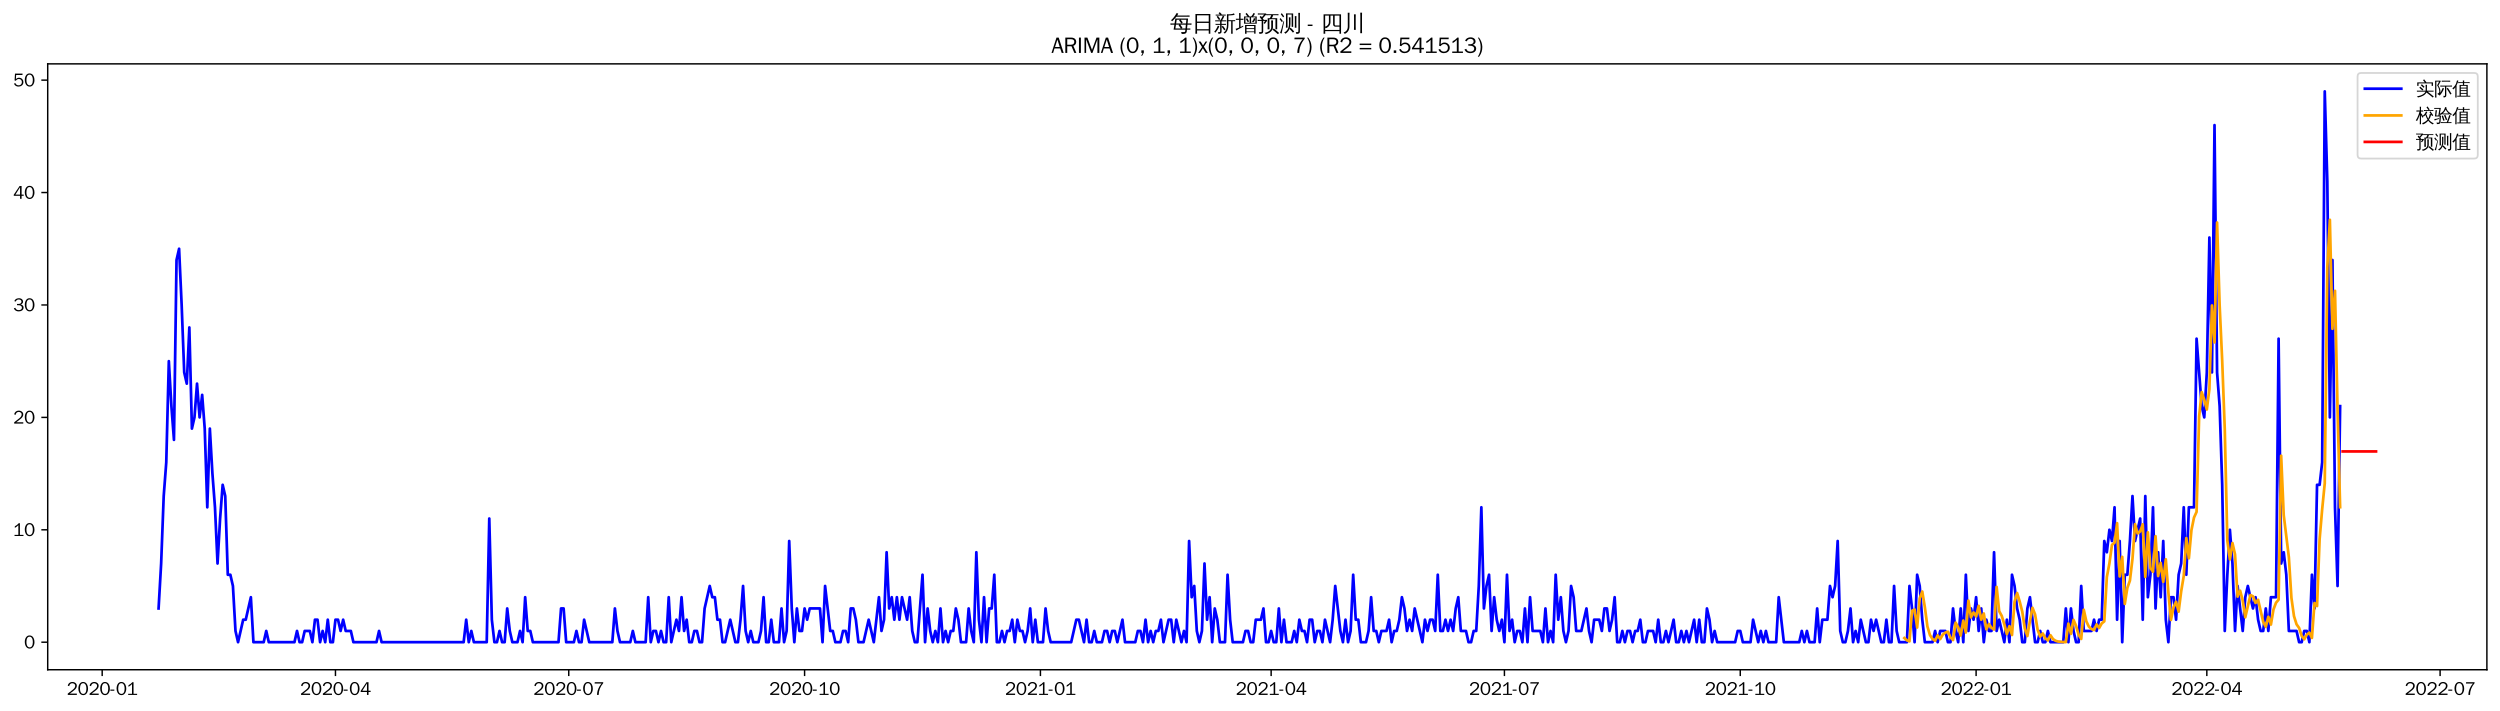 <?xml version="1.0" encoding="utf-8" standalone="no"?>
<!DOCTYPE svg PUBLIC "-//W3C//DTD SVG 1.1//EN"
  "http://www.w3.org/Graphics/SVG/1.1/DTD/svg11.dtd">
<svg xmlns:xlink="http://www.w3.org/1999/xlink" width="1372.594pt" height="390.418pt" viewBox="0 0 1372.594 390.418" xmlns="http://www.w3.org/2000/svg" version="1.1">
 <defs>
  <style type="text/css">*{stroke-linejoin: round; stroke-linecap: butt}</style>
 </defs>
 <g id="figure_1">
  <g id="patch_1">
   <path d="M 0 390.418 
L 1372.594 390.418 
L 1372.594 -0 
L 0 -0 
z
" style="fill: #ffffff"/>
  </g>
  <g id="axes_1">
   <g id="patch_2">
    <path d="M 26.194 367.701 
L 1365.394 367.701 
L 1365.394 35.061 
L 26.194 35.061 
z
" style="fill: #ffffff"/>
   </g>
   <g id="matplotlib.axis_1">
    <g id="xtick_1">
     <g id="line2d_1">
      <defs>
       <path id="m7682526dad" d="M 0 0 
L 0 3.5 
" style="stroke: #000000; stroke-width: 0.8"/>
      </defs>
      <g>
       <use xlink:href="#m7682526dad" x="56.102" y="367.701" style="stroke: #000000; stroke-width: 0.8"/>
      </g>
     </g>
     <g id="text_1">
      <!-- 2020-01 -->
      <g transform="translate(36.612 381.557)scale(0.1 -0.1)">
       <defs>
        <path id="WenQuanYiZenHei-32" d="M 3488 0 
L 369 0 
L 369 456 
L 2150 1850 
Q 2931 2463 2931 3144 
Q 2931 3619 2488 3863 
Q 2231 4013 1931 4013 
Q 1425 4013 1113 3619 
Q 894 3356 881 3013 
L 369 3169 
Q 531 3981 1213 4300 
Q 1544 4456 1950 4456 
Q 2631 4456 3088 4044 
L 3225 3888 
L 3350 3706 
Q 3481 3444 3481 3144 
Q 3481 2313 2519 1569 
L 1069 456 
L 3488 456 
L 3488 0 
z
" transform="scale(0.016)"/>
        <path id="WenQuanYiZenHei-30" d="M 3581 2175 
Q 3581 1288 3169 638 
Q 2713 -63 1938 -63 
Q 1025 -63 563 831 
Q 256 1425 256 2188 
Q 256 3188 700 3819 
Q 1138 4456 1888 4456 
Q 2863 4456 3306 3500 
Q 3581 2925 3581 2175 
z
M 3019 2100 
Q 3019 3356 2500 3806 
L 2350 3919 
Q 2144 4031 1888 4031 
Q 1100 4031 888 2956 
Q 819 2625 819 2225 
Q 819 1013 1338 569 
Q 1588 356 1938 356 
Q 2675 356 2925 1294 
Q 3019 1663 3019 2100 
z
" transform="scale(0.016)"/>
        <path id="WenQuanYiZenHei-2d" d="M 1363 1444 
L 0 1444 
L 0 1844 
L 1363 1844 
L 1363 1444 
z
" transform="scale(0.016)"/>
        <path id="WenQuanYiZenHei-31" d="M 3556 0 
L 488 0 
L 488 406 
L 1800 406 
L 1800 3725 
Q 1231 3125 588 2788 
L 588 3338 
Q 1456 3781 1931 4388 
L 2331 4388 
L 2331 406 
L 3556 406 
L 3556 0 
z
" transform="scale(0.016)"/>
       </defs>
       <use xlink:href="#WenQuanYiZenHei-32"/>
       <use xlink:href="#WenQuanYiZenHei-30" x="59.961"/>
       <use xlink:href="#WenQuanYiZenHei-32" x="119.922"/>
       <use xlink:href="#WenQuanYiZenHei-30" x="179.883"/>
       <use xlink:href="#WenQuanYiZenHei-2d" x="239.844"/>
       <use xlink:href="#WenQuanYiZenHei-30" x="269.824"/>
       <use xlink:href="#WenQuanYiZenHei-31" x="329.785"/>
      </g>
     </g>
    </g>
    <g id="xtick_2">
     <g id="line2d_2">
      <g>
       <use xlink:href="#m7682526dad" x="184.181" y="367.701" style="stroke: #000000; stroke-width: 0.8"/>
      </g>
     </g>
     <g id="text_2">
      <!-- 2020-04 -->
      <g transform="translate(164.692 381.557)scale(0.1 -0.1)">
       <defs>
        <path id="WenQuanYiZenHei-34" d="M 3631 1025 
L 2913 1025 
L 2913 0 
L 2381 0 
L 2381 1025 
L 219 1025 
L 219 1388 
L 2225 4388 
L 2913 4388 
L 2913 1444 
L 3631 1444 
L 3631 1025 
z
M 2381 1444 
L 2381 3963 
L 788 1444 
L 2381 1444 
z
" transform="scale(0.016)"/>
       </defs>
       <use xlink:href="#WenQuanYiZenHei-32"/>
       <use xlink:href="#WenQuanYiZenHei-30" x="59.961"/>
       <use xlink:href="#WenQuanYiZenHei-32" x="119.922"/>
       <use xlink:href="#WenQuanYiZenHei-30" x="179.883"/>
       <use xlink:href="#WenQuanYiZenHei-2d" x="239.844"/>
       <use xlink:href="#WenQuanYiZenHei-30" x="269.824"/>
       <use xlink:href="#WenQuanYiZenHei-34" x="329.785"/>
      </g>
     </g>
    </g>
    <g id="xtick_3">
     <g id="line2d_3">
      <g>
       <use xlink:href="#m7682526dad" x="312.26" y="367.701" style="stroke: #000000; stroke-width: 0.8"/>
      </g>
     </g>
     <g id="text_3">
      <!-- 2020-07 -->
      <g transform="translate(292.771 381.557)scale(0.1 -0.1)">
       <defs>
        <path id="WenQuanYiZenHei-37" d="M 3400 4056 
Q 1838 2175 1838 0 
L 1275 0 
Q 1269 1438 2056 2825 
Q 2381 3400 2825 3913 
L 444 3913 
L 500 4388 
L 3400 4388 
L 3400 4056 
z
" transform="scale(0.016)"/>
       </defs>
       <use xlink:href="#WenQuanYiZenHei-32"/>
       <use xlink:href="#WenQuanYiZenHei-30" x="59.961"/>
       <use xlink:href="#WenQuanYiZenHei-32" x="119.922"/>
       <use xlink:href="#WenQuanYiZenHei-30" x="179.883"/>
       <use xlink:href="#WenQuanYiZenHei-2d" x="239.844"/>
       <use xlink:href="#WenQuanYiZenHei-30" x="269.824"/>
       <use xlink:href="#WenQuanYiZenHei-37" x="329.785"/>
      </g>
     </g>
    </g>
    <g id="xtick_4">
     <g id="line2d_4">
      <g>
       <use xlink:href="#m7682526dad" x="441.747" y="367.701" style="stroke: #000000; stroke-width: 0.8"/>
      </g>
     </g>
     <g id="text_4">
      <!-- 2020-10 -->
      <g transform="translate(422.257 381.557)scale(0.1 -0.1)">
       <use xlink:href="#WenQuanYiZenHei-32"/>
       <use xlink:href="#WenQuanYiZenHei-30" x="59.961"/>
       <use xlink:href="#WenQuanYiZenHei-32" x="119.922"/>
       <use xlink:href="#WenQuanYiZenHei-30" x="179.883"/>
       <use xlink:href="#WenQuanYiZenHei-2d" x="239.844"/>
       <use xlink:href="#WenQuanYiZenHei-31" x="269.824"/>
       <use xlink:href="#WenQuanYiZenHei-30" x="329.785"/>
      </g>
     </g>
    </g>
    <g id="xtick_5">
     <g id="line2d_5">
      <g>
       <use xlink:href="#m7682526dad" x="571.233" y="367.701" style="stroke: #000000; stroke-width: 0.8"/>
      </g>
     </g>
     <g id="text_5">
      <!-- 2021-01 -->
      <g transform="translate(551.744 381.557)scale(0.1 -0.1)">
       <use xlink:href="#WenQuanYiZenHei-32"/>
       <use xlink:href="#WenQuanYiZenHei-30" x="59.961"/>
       <use xlink:href="#WenQuanYiZenHei-32" x="119.922"/>
       <use xlink:href="#WenQuanYiZenHei-31" x="179.883"/>
       <use xlink:href="#WenQuanYiZenHei-2d" x="239.844"/>
       <use xlink:href="#WenQuanYiZenHei-30" x="269.824"/>
       <use xlink:href="#WenQuanYiZenHei-31" x="329.785"/>
      </g>
     </g>
    </g>
    <g id="xtick_6">
     <g id="line2d_6">
      <g>
       <use xlink:href="#m7682526dad" x="697.905" y="367.701" style="stroke: #000000; stroke-width: 0.8"/>
      </g>
     </g>
     <g id="text_6">
      <!-- 2021-04 -->
      <g transform="translate(678.415 381.557)scale(0.1 -0.1)">
       <use xlink:href="#WenQuanYiZenHei-32"/>
       <use xlink:href="#WenQuanYiZenHei-30" x="59.961"/>
       <use xlink:href="#WenQuanYiZenHei-32" x="119.922"/>
       <use xlink:href="#WenQuanYiZenHei-31" x="179.883"/>
       <use xlink:href="#WenQuanYiZenHei-2d" x="239.844"/>
       <use xlink:href="#WenQuanYiZenHei-30" x="269.824"/>
       <use xlink:href="#WenQuanYiZenHei-34" x="329.785"/>
      </g>
     </g>
    </g>
    <g id="xtick_7">
     <g id="line2d_7">
      <g>
       <use xlink:href="#m7682526dad" x="825.984" y="367.701" style="stroke: #000000; stroke-width: 0.8"/>
      </g>
     </g>
     <g id="text_7">
      <!-- 2021-07 -->
      <g transform="translate(806.494 381.557)scale(0.1 -0.1)">
       <use xlink:href="#WenQuanYiZenHei-32"/>
       <use xlink:href="#WenQuanYiZenHei-30" x="59.961"/>
       <use xlink:href="#WenQuanYiZenHei-32" x="119.922"/>
       <use xlink:href="#WenQuanYiZenHei-31" x="179.883"/>
       <use xlink:href="#WenQuanYiZenHei-2d" x="239.844"/>
       <use xlink:href="#WenQuanYiZenHei-30" x="269.824"/>
       <use xlink:href="#WenQuanYiZenHei-37" x="329.785"/>
      </g>
     </g>
    </g>
    <g id="xtick_8">
     <g id="line2d_8">
      <g>
       <use xlink:href="#m7682526dad" x="955.47" y="367.701" style="stroke: #000000; stroke-width: 0.8"/>
      </g>
     </g>
     <g id="text_8">
      <!-- 2021-10 -->
      <g transform="translate(935.981 381.557)scale(0.1 -0.1)">
       <use xlink:href="#WenQuanYiZenHei-32"/>
       <use xlink:href="#WenQuanYiZenHei-30" x="59.961"/>
       <use xlink:href="#WenQuanYiZenHei-32" x="119.922"/>
       <use xlink:href="#WenQuanYiZenHei-31" x="179.883"/>
       <use xlink:href="#WenQuanYiZenHei-2d" x="239.844"/>
       <use xlink:href="#WenQuanYiZenHei-31" x="269.824"/>
       <use xlink:href="#WenQuanYiZenHei-30" x="329.785"/>
      </g>
     </g>
    </g>
    <g id="xtick_9">
     <g id="line2d_9">
      <g>
       <use xlink:href="#m7682526dad" x="1084.957" y="367.701" style="stroke: #000000; stroke-width: 0.8"/>
      </g>
     </g>
     <g id="text_9">
      <!-- 2022-01 -->
      <g transform="translate(1065.467 381.557)scale(0.1 -0.1)">
       <use xlink:href="#WenQuanYiZenHei-32"/>
       <use xlink:href="#WenQuanYiZenHei-30" x="59.961"/>
       <use xlink:href="#WenQuanYiZenHei-32" x="119.922"/>
       <use xlink:href="#WenQuanYiZenHei-32" x="179.883"/>
       <use xlink:href="#WenQuanYiZenHei-2d" x="239.844"/>
       <use xlink:href="#WenQuanYiZenHei-30" x="269.824"/>
       <use xlink:href="#WenQuanYiZenHei-31" x="329.785"/>
      </g>
     </g>
    </g>
    <g id="xtick_10">
     <g id="line2d_10">
      <g>
       <use xlink:href="#m7682526dad" x="1211.629" y="367.701" style="stroke: #000000; stroke-width: 0.8"/>
      </g>
     </g>
     <g id="text_10">
      <!-- 2022-04 -->
      <g transform="translate(1192.139 381.557)scale(0.1 -0.1)">
       <use xlink:href="#WenQuanYiZenHei-32"/>
       <use xlink:href="#WenQuanYiZenHei-30" x="59.961"/>
       <use xlink:href="#WenQuanYiZenHei-32" x="119.922"/>
       <use xlink:href="#WenQuanYiZenHei-32" x="179.883"/>
       <use xlink:href="#WenQuanYiZenHei-2d" x="239.844"/>
       <use xlink:href="#WenQuanYiZenHei-30" x="269.824"/>
       <use xlink:href="#WenQuanYiZenHei-34" x="329.785"/>
      </g>
     </g>
    </g>
    <g id="xtick_11">
     <g id="line2d_11">
      <g>
       <use xlink:href="#m7682526dad" x="1339.708" y="367.701" style="stroke: #000000; stroke-width: 0.8"/>
      </g>
     </g>
     <g id="text_11">
      <!-- 2022-07 -->
      <g transform="translate(1320.218 381.557)scale(0.1 -0.1)">
       <use xlink:href="#WenQuanYiZenHei-32"/>
       <use xlink:href="#WenQuanYiZenHei-30" x="59.961"/>
       <use xlink:href="#WenQuanYiZenHei-32" x="119.922"/>
       <use xlink:href="#WenQuanYiZenHei-32" x="179.883"/>
       <use xlink:href="#WenQuanYiZenHei-2d" x="239.844"/>
       <use xlink:href="#WenQuanYiZenHei-30" x="269.824"/>
       <use xlink:href="#WenQuanYiZenHei-37" x="329.785"/>
      </g>
     </g>
    </g>
   </g>
   <g id="matplotlib.axis_2">
    <g id="ytick_1">
     <g id="line2d_12">
      <defs>
       <path id="ma236d28d64" d="M 0 0 
L -3.5 0 
" style="stroke: #000000; stroke-width: 0.8"/>
      </defs>
      <g>
       <use xlink:href="#ma236d28d64" x="26.194" y="352.581" style="stroke: #000000; stroke-width: 0.8"/>
      </g>
     </g>
     <g id="text_12">
      <!-- 0 -->
      <g transform="translate(13.197 356.009)scale(0.1 -0.1)">
       <use xlink:href="#WenQuanYiZenHei-30"/>
      </g>
     </g>
    </g>
    <g id="ytick_2">
     <g id="line2d_13">
      <g>
       <use xlink:href="#ma236d28d64" x="26.194" y="290.867" style="stroke: #000000; stroke-width: 0.8"/>
      </g>
     </g>
     <g id="text_13">
      <!-- 10 -->
      <g transform="translate(7.2 294.295)scale(0.1 -0.1)">
       <use xlink:href="#WenQuanYiZenHei-31"/>
       <use xlink:href="#WenQuanYiZenHei-30" x="59.961"/>
      </g>
     </g>
    </g>
    <g id="ytick_3">
     <g id="line2d_14">
      <g>
       <use xlink:href="#ma236d28d64" x="26.194" y="229.152" style="stroke: #000000; stroke-width: 0.8"/>
      </g>
     </g>
     <g id="text_14">
      <!-- 20 -->
      <g transform="translate(7.2 232.581)scale(0.1 -0.1)">
       <use xlink:href="#WenQuanYiZenHei-32"/>
       <use xlink:href="#WenQuanYiZenHei-30" x="59.961"/>
      </g>
     </g>
    </g>
    <g id="ytick_4">
     <g id="line2d_15">
      <g>
       <use xlink:href="#ma236d28d64" x="26.194" y="167.438" style="stroke: #000000; stroke-width: 0.8"/>
      </g>
     </g>
     <g id="text_15">
      <!-- 30 -->
      <g transform="translate(7.2 170.866)scale(0.1 -0.1)">
       <defs>
        <path id="WenQuanYiZenHei-33" d="M 3588 1231 
Q 3588 494 2875 144 
Q 2450 -63 1925 -63 
Q 1044 -63 556 488 
Q 356 706 256 1000 
L 769 1169 
Q 994 375 1913 375 
Q 2631 375 2900 788 
Q 3019 975 3019 1231 
Q 3019 1638 2638 1881 
Q 2325 2081 1613 2069 
L 1338 2069 
L 1338 2494 
Q 1969 2494 2094 2506 
Q 2325 2544 2463 2613 
Q 2763 2756 2844 3100 
Q 2863 3169 2863 3244 
Q 2863 3744 2381 3944 
L 2163 4006 
Q 2056 4025 1931 4025 
Q 1388 4025 1075 3631 
Q 969 3488 906 3313 
L 419 3456 
Q 675 4150 1400 4369 
Q 1669 4456 1975 4456 
Q 2694 4456 3106 4050 
Q 3419 3744 3419 3275 
Q 3419 2813 3025 2513 
Q 2825 2356 2575 2319 
L 2575 2306 
Q 3181 2213 3450 1769 
Q 3588 1525 3588 1231 
z
" transform="scale(0.016)"/>
       </defs>
       <use xlink:href="#WenQuanYiZenHei-33"/>
       <use xlink:href="#WenQuanYiZenHei-30" x="59.961"/>
      </g>
     </g>
    </g>
    <g id="ytick_5">
     <g id="line2d_16">
      <g>
       <use xlink:href="#ma236d28d64" x="26.194" y="105.724" style="stroke: #000000; stroke-width: 0.8"/>
      </g>
     </g>
     <g id="text_16">
      <!-- 40 -->
      <g transform="translate(7.2 109.152)scale(0.1 -0.1)">
       <use xlink:href="#WenQuanYiZenHei-34"/>
       <use xlink:href="#WenQuanYiZenHei-30" x="59.961"/>
      </g>
     </g>
    </g>
    <g id="ytick_6">
     <g id="line2d_17">
      <g>
       <use xlink:href="#ma236d28d64" x="26.194" y="44.01" style="stroke: #000000; stroke-width: 0.8"/>
      </g>
     </g>
     <g id="text_17">
      <!-- 50 -->
      <g transform="translate(7.2 47.438)scale(0.1 -0.1)">
       <defs>
        <path id="WenQuanYiZenHei-35" d="M 3531 1488 
Q 3531 688 2913 250 
Q 2456 -63 1844 -63 
Q 1175 -63 706 350 
Q 413 613 306 975 
L 781 1131 
Q 1000 538 1569 406 
Q 1706 369 1856 369 
Q 2550 369 2850 869 
Q 3000 1131 3000 1494 
Q 3000 2056 2581 2356 
Q 2319 2538 1969 2538 
Q 1400 2538 1031 2075 
Q 981 2013 938 1938 
L 500 2031 
L 644 4388 
L 3244 4388 
L 3200 3919 
L 1044 3919 
L 950 2500 
Q 1431 2975 2006 2975 
Q 2713 2975 3163 2475 
Q 3531 2063 3531 1488 
z
" transform="scale(0.016)"/>
       </defs>
       <use xlink:href="#WenQuanYiZenHei-35"/>
       <use xlink:href="#WenQuanYiZenHei-30" x="59.961"/>
      </g>
     </g>
    </g>
   </g>
   <g id="line2d_18">
    <path d="M 87.066 334.067 
L 88.474 309.381 
L 89.881 272.352 
L 91.289 253.838 
L 92.696 198.295 
L 94.104 222.981 
L 95.511 241.495 
L 96.919 142.752 
L 98.326 136.581 
L 99.734 167.438 
L 101.141 204.467 
L 102.549 210.638 
L 103.956 179.781 
L 105.363 235.324 
L 106.771 229.152 
L 108.178 210.638 
L 109.586 229.152 
L 110.993 216.81 
L 112.401 235.324 
L 113.808 278.524 
L 115.216 235.324 
L 116.623 260.01 
L 118.031 278.524 
L 119.438 309.381 
L 120.846 284.695 
L 122.253 266.181 
L 123.66 272.352 
L 125.068 315.552 
L 126.475 315.552 
L 127.883 321.724 
L 129.29 346.41 
L 130.698 352.581 
L 133.513 340.238 
L 134.92 340.238 
L 137.735 327.895 
L 139.143 352.581 
L 144.772 352.581 
L 146.18 346.41 
L 147.587 352.581 
L 161.662 352.581 
L 163.069 346.41 
L 164.477 352.581 
L 165.884 352.581 
L 167.292 346.41 
L 170.107 346.41 
L 171.514 352.581 
L 172.922 340.238 
L 174.329 340.238 
L 175.737 352.581 
L 177.144 346.41 
L 178.552 352.581 
L 179.959 340.238 
L 181.366 352.581 
L 182.774 352.581 
L 184.181 340.238 
L 185.589 340.238 
L 186.996 346.41 
L 188.404 340.238 
L 189.811 346.41 
L 192.626 346.41 
L 194.034 352.581 
L 206.701 352.581 
L 208.108 346.41 
L 209.516 352.581 
L 254.554 352.581 
L 255.962 340.238 
L 257.369 352.581 
L 258.777 346.41 
L 260.184 352.581 
L 267.222 352.581 
L 268.629 284.695 
L 270.037 340.238 
L 271.444 352.581 
L 272.851 352.581 
L 274.259 346.41 
L 275.666 352.581 
L 277.074 352.581 
L 278.481 334.067 
L 279.889 346.41 
L 281.296 352.581 
L 284.111 352.581 
L 285.519 346.41 
L 286.926 352.581 
L 288.334 327.895 
L 289.741 346.41 
L 291.148 346.41 
L 292.556 352.581 
L 306.631 352.581 
L 308.038 334.067 
L 309.445 334.067 
L 310.853 352.581 
L 315.075 352.581 
L 316.483 346.41 
L 317.89 352.581 
L 319.298 352.581 
L 320.705 340.238 
L 323.52 352.581 
L 336.187 352.581 
L 337.595 334.067 
L 339.002 346.41 
L 340.41 352.581 
L 346.039 352.581 
L 347.447 346.41 
L 348.854 352.581 
L 354.484 352.581 
L 355.892 327.895 
L 357.299 352.581 
L 358.707 346.41 
L 360.114 346.41 
L 361.522 352.581 
L 362.929 346.41 
L 364.336 352.581 
L 365.744 352.581 
L 367.151 327.895 
L 368.559 352.581 
L 371.374 340.238 
L 372.781 346.41 
L 374.189 327.895 
L 375.596 346.41 
L 377.004 340.238 
L 378.411 352.581 
L 379.819 352.581 
L 381.226 346.41 
L 382.633 346.41 
L 384.041 352.581 
L 385.448 352.581 
L 386.856 334.067 
L 389.671 321.724 
L 391.078 327.895 
L 392.486 327.895 
L 393.893 340.238 
L 395.301 340.238 
L 396.708 352.581 
L 398.116 352.581 
L 400.93 340.238 
L 403.745 352.581 
L 405.153 352.581 
L 406.56 340.238 
L 407.968 321.724 
L 409.375 346.41 
L 410.783 352.581 
L 412.19 346.41 
L 413.598 352.581 
L 416.413 352.581 
L 417.82 346.41 
L 419.227 327.895 
L 420.635 352.581 
L 422.042 352.581 
L 423.45 340.238 
L 424.857 352.581 
L 427.672 352.581 
L 429.08 334.067 
L 430.487 352.581 
L 431.895 346.41 
L 433.302 297.038 
L 434.71 334.067 
L 436.117 352.581 
L 437.524 334.067 
L 438.932 346.41 
L 440.339 346.41 
L 441.747 334.067 
L 443.154 340.238 
L 444.562 334.067 
L 450.192 334.067 
L 451.599 352.581 
L 453.007 321.724 
L 455.821 346.41 
L 457.229 346.41 
L 458.636 352.581 
L 461.451 352.581 
L 462.859 346.41 
L 464.266 346.41 
L 465.674 352.581 
L 467.081 334.067 
L 468.489 334.067 
L 469.896 340.238 
L 471.304 352.581 
L 474.118 352.581 
L 476.933 340.238 
L 479.748 352.581 
L 482.563 327.895 
L 483.971 346.41 
L 485.378 340.238 
L 486.786 303.21 
L 488.193 334.067 
L 489.601 327.895 
L 491.008 340.238 
L 492.416 327.895 
L 493.823 340.238 
L 495.23 327.895 
L 498.045 340.238 
L 499.453 327.895 
L 500.86 346.41 
L 502.268 352.581 
L 503.675 352.581 
L 506.49 315.552 
L 507.898 352.581 
L 509.305 334.067 
L 510.713 346.41 
L 512.12 352.581 
L 513.527 346.41 
L 514.935 352.581 
L 516.342 334.067 
L 517.75 352.581 
L 519.157 346.41 
L 520.565 352.581 
L 521.972 346.41 
L 523.38 346.41 
L 524.787 334.067 
L 526.195 340.238 
L 527.602 352.581 
L 530.417 352.581 
L 531.824 334.067 
L 533.232 346.41 
L 534.639 352.581 
L 536.047 303.21 
L 537.454 340.238 
L 538.862 352.581 
L 540.269 327.895 
L 541.677 352.581 
L 543.084 334.067 
L 544.492 334.067 
L 545.899 315.552 
L 547.307 352.581 
L 548.714 352.581 
L 550.121 346.41 
L 551.529 352.581 
L 552.936 346.41 
L 554.344 346.41 
L 555.751 340.238 
L 557.159 352.581 
L 558.566 340.238 
L 559.974 346.41 
L 561.381 346.41 
L 562.789 352.581 
L 564.196 346.41 
L 565.604 334.067 
L 567.011 352.581 
L 568.418 340.238 
L 569.826 352.581 
L 572.641 352.581 
L 574.048 334.067 
L 575.456 346.41 
L 576.863 352.581 
L 588.123 352.581 
L 590.938 340.238 
L 592.345 340.238 
L 595.16 352.581 
L 596.568 340.238 
L 597.975 352.581 
L 599.383 352.581 
L 600.79 346.41 
L 602.198 352.581 
L 605.012 352.581 
L 606.42 346.41 
L 607.827 346.41 
L 609.235 352.581 
L 610.642 346.41 
L 612.05 346.41 
L 613.457 352.581 
L 616.272 340.238 
L 617.68 352.581 
L 623.309 352.581 
L 624.717 346.41 
L 626.124 346.41 
L 627.532 352.581 
L 628.939 340.238 
L 630.347 352.581 
L 631.754 346.41 
L 633.162 352.581 
L 634.569 346.41 
L 635.977 346.41 
L 637.384 340.238 
L 638.792 352.581 
L 641.606 340.238 
L 643.014 340.238 
L 644.421 352.581 
L 645.829 340.238 
L 648.644 352.581 
L 650.051 346.41 
L 651.459 352.581 
L 652.866 297.038 
L 654.274 327.895 
L 655.681 321.724 
L 657.089 346.41 
L 658.496 352.581 
L 659.903 346.41 
L 661.311 309.381 
L 662.718 340.238 
L 664.126 327.895 
L 665.533 352.581 
L 666.941 334.067 
L 668.348 340.238 
L 669.756 352.581 
L 672.571 352.581 
L 673.978 315.552 
L 675.386 340.238 
L 676.793 352.581 
L 682.423 352.581 
L 683.83 346.41 
L 685.238 346.41 
L 686.645 352.581 
L 688.053 352.581 
L 689.46 340.238 
L 692.275 340.238 
L 693.683 334.067 
L 695.09 352.581 
L 696.497 352.581 
L 697.905 346.41 
L 699.312 352.581 
L 700.72 352.581 
L 702.127 334.067 
L 703.535 352.581 
L 704.942 340.238 
L 706.35 352.581 
L 709.165 352.581 
L 710.572 346.41 
L 711.98 352.581 
L 713.387 340.238 
L 714.794 346.41 
L 716.202 346.41 
L 717.609 352.581 
L 719.017 340.238 
L 720.424 340.238 
L 721.832 352.581 
L 723.239 346.41 
L 724.647 346.41 
L 726.054 352.581 
L 727.462 340.238 
L 730.277 352.581 
L 731.684 340.238 
L 733.091 321.724 
L 735.906 346.41 
L 737.314 352.581 
L 738.721 340.238 
L 740.129 352.581 
L 741.536 346.41 
L 742.944 315.552 
L 744.351 340.238 
L 745.759 340.238 
L 747.166 352.581 
L 749.981 352.581 
L 751.388 346.41 
L 752.796 327.895 
L 754.203 346.41 
L 755.611 346.41 
L 757.018 352.581 
L 758.426 346.41 
L 761.241 346.41 
L 762.648 340.238 
L 764.056 352.581 
L 765.463 346.41 
L 766.871 346.41 
L 768.278 340.238 
L 769.686 327.895 
L 771.093 334.067 
L 772.5 346.41 
L 773.908 340.238 
L 775.315 346.41 
L 776.723 334.067 
L 780.945 352.581 
L 782.353 340.238 
L 783.76 346.41 
L 785.168 340.238 
L 786.575 340.238 
L 787.983 346.41 
L 789.39 315.552 
L 790.797 346.41 
L 792.205 346.41 
L 793.612 340.238 
L 795.02 346.41 
L 796.427 340.238 
L 797.835 346.41 
L 799.242 334.067 
L 800.65 327.895 
L 802.057 346.41 
L 804.872 346.41 
L 806.28 352.581 
L 807.687 352.581 
L 809.094 346.41 
L 810.502 346.41 
L 811.909 321.724 
L 813.317 278.524 
L 814.724 334.067 
L 816.132 321.724 
L 817.539 315.552 
L 818.947 346.41 
L 820.354 327.895 
L 821.762 340.238 
L 823.169 346.41 
L 824.577 340.238 
L 825.984 352.581 
L 827.391 315.552 
L 828.799 346.41 
L 830.206 340.238 
L 831.614 352.581 
L 833.021 346.41 
L 834.429 346.41 
L 835.836 352.581 
L 837.244 334.067 
L 838.651 352.581 
L 840.059 327.895 
L 841.466 346.41 
L 845.688 346.41 
L 847.096 352.581 
L 848.503 334.067 
L 849.911 352.581 
L 851.318 346.41 
L 852.726 352.581 
L 854.133 315.552 
L 855.541 340.238 
L 856.948 327.895 
L 858.356 346.41 
L 859.763 352.581 
L 861.171 346.41 
L 862.578 321.724 
L 863.985 327.895 
L 865.393 346.41 
L 868.208 346.41 
L 871.023 334.067 
L 872.43 346.41 
L 873.838 352.581 
L 875.245 340.238 
L 878.06 340.238 
L 879.468 346.41 
L 880.875 334.067 
L 882.282 334.067 
L 883.69 346.41 
L 885.097 340.238 
L 886.505 327.895 
L 887.912 352.581 
L 889.32 352.581 
L 890.727 346.41 
L 892.135 352.581 
L 893.542 346.41 
L 894.95 346.41 
L 896.357 352.581 
L 897.765 346.41 
L 899.172 346.41 
L 900.579 340.238 
L 901.987 352.581 
L 903.394 352.581 
L 904.802 346.41 
L 907.617 346.41 
L 909.024 352.581 
L 910.432 340.238 
L 911.839 352.581 
L 913.247 352.581 
L 914.654 346.41 
L 916.062 352.581 
L 918.876 340.238 
L 920.284 352.581 
L 921.691 352.581 
L 923.099 346.41 
L 924.506 352.581 
L 925.914 346.41 
L 927.321 352.581 
L 930.136 340.238 
L 931.544 352.581 
L 932.951 340.238 
L 934.359 352.581 
L 935.766 352.581 
L 937.173 334.067 
L 938.581 340.238 
L 939.988 352.581 
L 941.396 346.41 
L 942.803 352.581 
L 952.656 352.581 
L 954.063 346.41 
L 955.47 346.41 
L 956.878 352.581 
L 961.1 352.581 
L 962.508 340.238 
L 965.323 352.581 
L 966.73 346.41 
L 968.138 352.581 
L 969.545 346.41 
L 970.953 352.581 
L 975.175 352.581 
L 976.582 327.895 
L 979.397 352.581 
L 987.842 352.581 
L 989.25 346.41 
L 990.657 352.581 
L 992.064 346.41 
L 993.472 352.581 
L 996.287 352.581 
L 997.694 334.067 
L 999.102 352.581 
L 1000.509 340.238 
L 1003.324 340.238 
L 1004.732 321.724 
L 1006.139 327.895 
L 1007.547 321.724 
L 1008.954 297.038 
L 1010.361 346.41 
L 1011.769 352.581 
L 1013.176 352.581 
L 1014.584 346.41 
L 1015.991 334.067 
L 1017.399 352.581 
L 1018.806 346.41 
L 1020.214 352.581 
L 1021.621 340.238 
L 1024.436 352.581 
L 1025.844 352.581 
L 1027.251 340.238 
L 1028.658 346.41 
L 1030.066 340.238 
L 1032.881 352.581 
L 1034.288 352.581 
L 1035.696 340.238 
L 1037.103 352.581 
L 1038.511 352.581 
L 1039.918 321.724 
L 1041.326 346.41 
L 1042.733 352.581 
L 1046.955 352.581 
L 1048.363 321.724 
L 1049.77 334.067 
L 1051.178 352.581 
L 1052.585 315.552 
L 1053.993 321.724 
L 1055.4 340.238 
L 1056.808 352.581 
L 1061.03 352.581 
L 1062.438 346.41 
L 1063.845 352.581 
L 1065.252 346.41 
L 1068.067 346.41 
L 1069.475 352.581 
L 1070.882 352.581 
L 1072.29 334.067 
L 1073.697 346.41 
L 1075.105 352.581 
L 1076.512 334.067 
L 1077.92 352.581 
L 1079.327 315.552 
L 1080.735 346.41 
L 1082.142 334.067 
L 1083.55 340.238 
L 1084.957 327.895 
L 1086.364 346.41 
L 1087.772 334.067 
L 1089.179 352.581 
L 1090.587 340.238 
L 1091.994 346.41 
L 1093.402 346.41 
L 1094.809 303.21 
L 1096.217 346.41 
L 1097.624 340.238 
L 1100.439 352.581 
L 1101.847 340.238 
L 1103.254 352.581 
L 1104.661 315.552 
L 1106.069 321.724 
L 1107.476 334.067 
L 1108.884 340.238 
L 1110.291 352.581 
L 1111.699 352.581 
L 1113.106 334.067 
L 1114.514 327.895 
L 1117.329 352.581 
L 1118.736 352.581 
L 1120.144 346.41 
L 1121.551 352.581 
L 1122.958 352.581 
L 1124.366 346.41 
L 1125.773 352.581 
L 1132.811 352.581 
L 1134.218 334.067 
L 1135.626 352.581 
L 1137.033 334.067 
L 1138.441 346.41 
L 1139.848 352.581 
L 1141.255 352.581 
L 1142.663 321.724 
L 1144.07 346.41 
L 1148.293 346.41 
L 1149.7 340.238 
L 1151.108 346.41 
L 1152.515 340.238 
L 1153.923 340.238 
L 1155.33 297.038 
L 1156.738 303.21 
L 1158.145 290.867 
L 1159.552 297.038 
L 1160.96 278.524 
L 1162.367 340.238 
L 1163.775 297.038 
L 1165.182 352.581 
L 1166.59 315.552 
L 1167.997 315.552 
L 1169.405 297.038 
L 1170.812 272.352 
L 1172.22 297.038 
L 1175.035 284.695 
L 1176.442 340.238 
L 1177.849 272.352 
L 1179.257 327.895 
L 1180.664 315.552 
L 1182.072 278.524 
L 1183.479 334.067 
L 1184.887 303.21 
L 1186.294 327.895 
L 1187.702 297.038 
L 1189.109 340.238 
L 1190.517 352.581 
L 1191.924 327.895 
L 1193.332 327.895 
L 1194.739 340.238 
L 1196.146 315.552 
L 1197.554 309.381 
L 1198.961 278.524 
L 1200.369 315.552 
L 1201.776 278.524 
L 1204.591 278.524 
L 1205.999 185.952 
L 1208.814 222.981 
L 1210.221 229.152 
L 1211.629 204.467 
L 1213.036 130.41 
L 1214.443 204.467 
L 1215.851 68.695 
L 1217.258 204.467 
L 1218.666 222.981 
L 1220.073 266.181 
L 1221.481 346.41 
L 1222.888 315.552 
L 1224.296 290.867 
L 1225.703 309.381 
L 1227.111 346.41 
L 1228.518 321.724 
L 1231.333 346.41 
L 1232.74 327.895 
L 1234.148 321.724 
L 1236.963 334.067 
L 1238.37 327.895 
L 1239.778 340.238 
L 1241.185 346.41 
L 1242.593 346.41 
L 1244 334.067 
L 1245.408 346.41 
L 1246.815 327.895 
L 1249.63 327.895 
L 1251.037 185.952 
L 1252.445 309.381 
L 1253.852 303.21 
L 1255.26 315.552 
L 1256.667 346.41 
L 1260.89 346.41 
L 1262.297 352.581 
L 1263.705 352.581 
L 1265.112 346.41 
L 1266.52 346.41 
L 1267.927 352.581 
L 1269.334 315.552 
L 1270.742 334.067 
L 1272.149 266.181 
L 1273.557 266.181 
L 1274.964 253.838 
L 1276.372 50.181 
L 1277.779 99.552 
L 1279.187 229.152 
L 1280.594 142.752 
L 1282.002 278.524 
L 1283.409 321.724 
L 1284.817 222.981 
L 1284.817 222.981 
" clip-path="url(#pca65262770)" style="fill: none; stroke: #0000ff; stroke-width: 1.5; stroke-linecap: square"/>
   </g>
   <g id="line2d_19">
    <path d="M 1045.548 350.301 
L 1046.955 351.559 
L 1048.363 352.123 
L 1049.77 335.355 
L 1051.178 334.644 
L 1052.585 344.538 
L 1053.993 328.55 
L 1055.4 324.785 
L 1056.808 333.309 
L 1058.215 343.939 
L 1059.623 348.706 
L 1061.03 350.843 
L 1062.438 351.802 
L 1063.845 348.827 
L 1065.252 350.898 
L 1066.66 348.422 
L 1068.067 347.312 
L 1069.475 346.814 
L 1070.882 349.995 
L 1072.29 351.422 
L 1073.697 341.849 
L 1075.105 344.364 
L 1076.512 348.897 
L 1077.92 340.717 
L 1079.327 347.261 
L 1080.735 329.771 
L 1082.142 338.949 
L 1083.55 336.256 
L 1084.957 338.452 
L 1086.364 332.629 
L 1087.772 340.23 
L 1089.179 336.831 
L 1090.587 345.518 
L 1091.994 342.606 
L 1093.402 344.704 
L 1094.809 345.645 
L 1096.217 322.238 
L 1097.624 335.571 
L 1099.032 338.145 
L 1100.439 342.704 
L 1101.847 348.152 
L 1103.254 343.787 
L 1104.661 348.638 
L 1106.069 330.388 
L 1107.476 325.609 
L 1108.884 330.274 
L 1110.291 335.77 
L 1111.699 345.043 
L 1113.106 349.201 
L 1114.514 340.853 
L 1115.921 333.706 
L 1117.329 337.309 
L 1118.736 345.733 
L 1120.144 349.51 
L 1121.551 347.8 
L 1122.958 350.437 
L 1124.366 351.62 
L 1125.773 348.746 
L 1127.181 350.861 
L 1128.588 351.81 
L 1129.996 352.235 
L 1132.811 352.511 
L 1134.218 352.55 
L 1135.626 342.355 
L 1137.033 347.995 
L 1138.441 340.312 
L 1139.848 343.676 
L 1141.255 348.588 
L 1142.663 350.79 
L 1144.07 334.757 
L 1145.478 341.185 
L 1146.885 344.067 
L 1148.293 345.359 
L 1149.7 345.939 
L 1151.108 342.794 
L 1152.515 344.788 
L 1153.923 342.279 
L 1155.33 341.153 
L 1156.738 316.819 
L 1158.145 309.312 
L 1159.552 299.138 
L 1160.96 297.98 
L 1162.367 287.248 
L 1163.775 316.477 
L 1165.182 305.755 
L 1166.59 331.584 
L 1167.997 322.741 
L 1169.405 318.776 
L 1170.812 306.785 
L 1172.22 287.792 
L 1173.627 292.892 
L 1175.035 291.775 
L 1176.442 287.87 
L 1177.849 316.756 
L 1179.257 292.263 
L 1180.664 311.918 
L 1182.072 313.923 
L 1183.479 294.397 
L 1184.887 316.279 
L 1186.294 309.07 
L 1187.702 319.454 
L 1189.109 307.089 
L 1190.517 325.374 
L 1191.924 340.381 
L 1193.332 333.494 
L 1194.739 330.406 
L 1196.146 335.829 
L 1197.554 324.645 
L 1198.961 316.225 
L 1200.369 295.429 
L 1201.776 306.529 
L 1203.184 291.081 
L 1204.591 284.155 
L 1205.999 281.049 
L 1207.406 228.594 
L 1208.814 215.285 
L 1210.221 219.53 
L 1211.629 224.838 
L 1213.036 213.601 
L 1214.443 167.713 
L 1215.851 187.986 
L 1217.258 122.186 
L 1218.666 167.572 
L 1220.073 198.135 
L 1221.481 235.669 
L 1222.888 296.753 
L 1224.296 307.123 
L 1225.703 298.156 
L 1227.111 304.348 
L 1228.518 327.549 
L 1229.926 324.336 
L 1231.333 329.703 
L 1232.74 338.918 
L 1235.555 326.708 
L 1236.963 327.363 
L 1238.37 331.061 
L 1239.778 329.315 
L 1242.593 341.446 
L 1244 344.184 
L 1245.408 338.603 
L 1246.815 342.909 
L 1248.223 334.628 
L 1249.63 330.914 
L 1251.037 329.249 
L 1252.445 250.207 
L 1253.852 282.847 
L 1256.667 305.924 
L 1258.075 328.256 
L 1259.482 338.269 
L 1260.89 342.759 
L 1262.297 344.773 
L 1263.705 349.08 
L 1265.112 351.011 
L 1266.52 348.473 
L 1267.927 347.335 
L 1269.334 350.229 
L 1270.742 331.101 
L 1272.149 332.737 
L 1273.557 296.025 
L 1274.964 279.563 
L 1276.372 265.373 
L 1277.779 146.674 
L 1279.187 120.682 
L 1280.594 180.514 
L 1282.002 159.685 
L 1283.409 225.236 
L 1284.817 278.459 
L 1284.817 278.459 
" clip-path="url(#pca65262770)" style="fill: none; stroke: #ffa500; stroke-width: 1.5; stroke-linecap: square"/>
   </g>
   <g id="line2d_20">
    <path d="M 1286.224 247.857 
L 1287.631 247.857 
L 1289.039 247.857 
L 1290.446 247.857 
L 1291.854 247.857 
L 1293.261 247.857 
L 1294.669 247.857 
L 1296.076 247.857 
L 1297.484 247.857 
L 1298.891 247.857 
L 1300.299 247.857 
L 1301.706 247.857 
L 1303.114 247.857 
L 1304.521 247.857 
" clip-path="url(#pca65262770)" style="fill: none; stroke: #ff0000; stroke-width: 1.5; stroke-linecap: square"/>
   </g>
   <g id="patch_3">
    <path d="M 26.194 367.701 
L 26.194 35.061 
" style="fill: none; stroke: #000000; stroke-width: 0.8; stroke-linejoin: miter; stroke-linecap: square"/>
   </g>
   <g id="patch_4">
    <path d="M 1365.394 367.701 
L 1365.394 35.061 
" style="fill: none; stroke: #000000; stroke-width: 0.8; stroke-linejoin: miter; stroke-linecap: square"/>
   </g>
   <g id="patch_5">
    <path d="M 26.194 367.701 
L 1365.394 367.701 
" style="fill: none; stroke: #000000; stroke-width: 0.8; stroke-linejoin: miter; stroke-linecap: square"/>
   </g>
   <g id="patch_6">
    <path d="M 26.194 35.061 
L 1365.394 35.061 
" style="fill: none; stroke: #000000; stroke-width: 0.8; stroke-linejoin: miter; stroke-linecap: square"/>
   </g>
   <g id="text_18">
    <!-- 每日新增预测 - 四川 -->
    <g transform="translate(642.397 17.042)scale(0.12 -0.12)">
     <defs>
      <path id="WenQuanYiZenHei-6bcf" d="M 6138 2181 
Q 6113 1988 6138 1800 
Q 5788 1819 5438 1819 
L 4975 1819 
L 4863 738 
L 5806 738 
L 5806 394 
L 4831 394 
L 4775 -144 
Q 4719 -563 4350 -725 
Q 4013 -856 3550 -825 
L 3288 -819 
Q 3331 -663 3275 -519 
Q 3219 -375 3113 -288 
Q 3381 -313 3759 -303 
Q 4138 -294 4231 -238 
Q 4338 -163 4350 88 
L 4381 394 
L 1025 394 
L 1244 1819 
L 813 1819 
Q 463 1819 113 1800 
Q 138 1988 113 2181 
Q 463 2163 813 2163 
L 1294 2163 
L 1488 3431 
L 1488 3581 
L 1506 3581 
L 1513 3613 
L 1713 3581 
L 5156 3581 
L 5013 2163 
L 5438 2163 
Q 5788 2163 6138 2181 
z
M 5588 4463 
Q 5569 4269 5588 4081 
Q 5244 4100 4894 4100 
L 1813 4100 
Q 1344 3463 606 2788 
Q 481 2988 256 3069 
Q 744 3494 1116 3972 
Q 1488 4450 1919 5181 
Q 2119 5044 2344 4950 
Q 2213 4688 2050 4444 
L 4894 4444 
Q 5238 4444 5588 4463 
z
M 2844 3238 
L 1906 3238 
L 1744 2163 
L 3244 2163 
L 2581 3038 
L 2844 3238 
z
M 3250 2163 
L 4563 2163 
L 4669 3238 
L 3044 3238 
L 3638 2456 
L 3250 2163 
z
M 2944 1819 
Q 3275 1394 3550 938 
L 3213 738 
L 4419 738 
L 4525 1819 
L 2944 1819 
z
M 2656 1819 
L 1694 1819 
L 1525 738 
L 3094 738 
Q 2806 1219 2450 1650 
L 2656 1819 
z
" transform="scale(0.016)"/>
      <path id="WenQuanYiZenHei-65e5" d="M 1494 -775 
Q 1244 -750 988 -775 
Q 1013 -313 1013 156 
L 1013 4875 
L 5269 4875 
L 5269 -763 
L 4813 -763 
L 4813 156 
L 1469 156 
Q 1469 -313 1494 -775 
z
M 4813 2700 
L 4813 4500 
L 1469 4500 
L 1469 2700 
L 4813 2700 
z
M 4813 531 
L 4813 2325 
L 1469 2325 
L 1469 531 
L 4813 531 
z
" transform="scale(0.016)"/>
      <path id="WenQuanYiZenHei-65b0" d="M 5419 -763 
Q 5188 -738 4963 -763 
Q 4981 -344 4981 75 
L 4981 2819 
L 4188 2819 
L 4188 1706 
Q 4188 63 3163 -738 
Q 3019 -519 2769 -469 
Q 3769 131 3769 1706 
L 3769 4769 
L 3875 4769 
L 3844 4831 
L 4294 4781 
Q 4438 4769 4894 4816 
Q 5350 4863 5512 4931 
Q 5675 5000 5763 5094 
Q 5850 4881 5981 4694 
Q 5713 4544 5263 4519 
L 4188 4438 
L 4188 3100 
L 5563 3100 
Q 5850 3100 6131 3113 
Q 6119 2956 6131 2806 
L 5394 2819 
L 5394 75 
Q 5394 -344 5419 -763 
z
M 2981 213 
Q 2656 744 2256 1225 
L 2606 1513 
Q 3025 1006 3369 450 
L 2981 213 
z
M 1169 1525 
Q 1375 1419 1594 1363 
Q 1281 488 469 -469 
Q 331 -300 119 -244 
Q 575 263 888 900 
Q 1038 1206 1169 1525 
z
M 1825 6 
L 1825 1769 
L 1081 1769 
Q 794 1769 513 1756 
Q 525 1913 513 2063 
Q 794 2050 1081 2050 
L 1825 2050 
L 1825 2775 
L 994 2775 
Q 706 2775 425 2763 
Q 438 2919 425 3075 
Q 706 3056 994 3056 
L 1825 3056 
L 1825 3088 
L 1906 3088 
Q 2288 3656 2588 4381 
Q 2794 4269 3013 4206 
Q 2800 3675 2381 3056 
L 3013 3056 
Q 3294 3056 3581 3075 
Q 3563 2919 3581 2763 
Q 3294 2775 3013 2775 
L 2238 2775 
L 2238 2050 
L 2925 2050 
Q 3206 2050 3494 2063 
Q 3475 1913 3494 1756 
Q 3206 1769 2925 1769 
L 2238 1769 
L 2238 -156 
Q 2238 -413 2075 -581 
Q 1844 -794 1306 -794 
Q 1363 -519 1188 -288 
Q 1338 -313 1534 -316 
Q 1731 -319 1778 -278 
Q 1825 -238 1825 6 
z
M 1875 3388 
L 1500 3131 
L 825 4088 
L 1200 4350 
L 1875 3388 
z
M 3419 4713 
Q 3400 4563 3419 4406 
Q 3131 4419 2850 4419 
L 1125 4419 
Q 838 4419 556 4406 
Q 569 4563 556 4713 
Q 838 4700 1125 4700 
L 1763 4700 
L 1388 5088 
L 1719 5406 
L 2288 4813 
L 2175 4700 
L 2850 4700 
Q 3131 4700 3419 4713 
z
" transform="scale(0.016)"/>
      <path id="WenQuanYiZenHei-589e" d="M 3138 -769 
Q 2913 -744 2688 -769 
Q 2706 -356 2706 56 
L 2706 1719 
L 5706 1719 
L 5706 -756 
L 5300 -756 
L 5300 -338 
L 3119 -338 
Q 3125 -550 3138 -769 
z
M 5113 3569 
Q 5344 3606 5563 3688 
Q 5669 3175 5256 2694 
Q 5113 2519 4975 2506 
Q 4831 2725 4588 2813 
Q 4806 2831 4997 3068 
Q 5188 3306 5113 3569 
z
M 3850 2763 
L 3469 2538 
L 2925 3456 
L 3313 3681 
L 3850 2763 
z
M 2400 2100 
Q 2469 3138 2400 4175 
L 3413 4175 
Q 3138 4550 2825 4888 
L 3156 5194 
Q 3581 4725 3938 4206 
L 3900 4175 
L 4456 4175 
Q 4863 4575 5131 5163 
Q 5325 5044 5538 4975 
Q 5369 4575 5013 4175 
L 6056 4175 
Q 5981 3138 6056 2100 
L 2400 2100 
z
M 5300 806 
L 5300 1450 
L 3113 1450 
Q 3113 1125 3113 806 
L 5300 806 
z
M 5300 563 
L 3113 563 
L 3113 -94 
L 5300 -94 
L 5300 563 
z
M 4431 3913 
L 4431 2363 
L 5650 2363 
L 5650 3913 
L 4756 3913 
L 4700 3856 
Q 4681 3888 4656 3913 
L 4431 3913 
z
M 4025 3913 
L 2806 3913 
L 2806 2363 
L 4025 2363 
L 4025 3913 
z
M -31 625 
Q 506 763 1006 975 
L 1006 3206 
L 669 3206 
Q 369 3206 75 3188 
Q 94 3356 75 3531 
Q 369 3513 669 3513 
L 1006 3513 
L 1006 4263 
Q 1006 4700 981 5131 
Q 1206 5106 1431 5131 
Q 1413 4700 1413 4263 
L 1413 3513 
L 2238 3531 
Q 2219 3356 2238 3188 
L 1413 3206 
L 1413 1163 
L 2150 1531 
L 2194 1256 
Q 1269 775 813 519 
L 194 144 
Q 138 438 -31 625 
z
" transform="scale(0.016)"/>
      <path id="WenQuanYiZenHei-9884" d="M 1206 19 
L 1206 2888 
L 669 2888 
Q 356 2888 50 2869 
Q 63 3044 50 3213 
Q 363 3194 669 3194 
L 1250 3194 
Q 950 3631 606 4031 
L 963 4338 
L 1263 3975 
L 1913 4719 
L 731 4719 
Q 419 4719 106 4706 
Q 125 4875 106 5044 
Q 419 5031 731 5031 
L 2481 5031 
L 2544 4663 
Q 2394 4613 2256 4466 
Q 2119 4319 1525 3631 
Q 1656 3444 1788 3250 
L 1700 3194 
L 2700 3194 
L 2763 2825 
Q 2656 2819 2613 2763 
L 2100 2038 
L 1750 2288 
L 2175 2888 
L 1638 2888 
L 1638 -150 
Q 1638 -525 1363 -669 
Q 1075 -819 525 -813 
Q 594 -513 388 -294 
Q 575 -313 837 -316 
Q 1100 -319 1153 -272 
Q 1206 -225 1206 19 
z
M 5813 -888 
Q 5100 -225 4306 375 
L 4669 719 
Q 5481 106 6219 -575 
L 5813 -888 
z
M 2375 -906 
Q 2294 -631 2025 -506 
Q 2769 -431 3353 19 
Q 3938 469 3938 1069 
L 3938 2200 
Q 3938 2625 3913 3050 
Q 4188 3025 4456 3050 
Q 4431 2625 4431 2200 
L 4431 1069 
Q 4431 681 4225 319 
Q 3644 -606 2375 -906 
z
M 3444 488 
Q 3169 513 2894 488 
Q 2919 913 2919 1338 
L 2919 3675 
Q 3219 3675 3525 3675 
Q 3750 4013 3931 4525 
L 3238 4525 
Q 2888 4525 2538 4513 
Q 2556 4669 2538 4831 
Q 2888 4813 3238 4813 
L 5313 4813 
Q 5663 4813 6006 4831 
Q 5988 4669 6006 4513 
Q 5663 4525 5313 4525 
L 4481 4525 
Q 4388 4088 4088 3675 
L 5644 3675 
L 5644 513 
L 5144 513 
L 5144 3388 
L 3894 3388 
L 3875 3363 
Q 3863 3375 3844 3388 
Q 3631 3388 3413 3388 
L 3419 1338 
Q 3419 913 3444 488 
z
" transform="scale(0.016)"/>
      <path id="WenQuanYiZenHei-6d4b" d="M 5450 138 
L 5450 4306 
Q 5450 4750 5425 5188 
Q 5663 5163 5906 5188 
Q 5881 4750 5881 4306 
L 5881 -38 
Q 5888 -569 5519 -719 
Q 5194 -831 4825 -813 
Q 4894 -519 4694 -281 
Q 4869 -306 5094 -309 
Q 5319 -313 5384 -256 
Q 5450 -200 5450 138 
z
M 4900 938 
Q 4663 963 4419 938 
Q 4444 1375 4444 1819 
L 4444 3381 
Q 4444 3819 4419 4263 
Q 4663 4238 4900 4263 
Q 4875 3819 4875 3381 
L 4875 1819 
Q 4875 1375 4900 938 
z
M 2750 2025 
L 2750 3038 
Q 2750 3481 2725 3919 
Q 2963 3894 3206 3919 
Q 3181 3481 3181 3038 
L 3181 2025 
Q 3181 1263 2919 625 
L 3231 956 
Q 3781 431 4256 -150 
L 3888 -456 
Q 3431 106 2906 600 
Q 2531 -288 1738 -769 
Q 1606 -519 1338 -450 
Q 1988 -156 2369 478 
Q 2750 1113 2750 2025 
z
M 2363 969 
Q 2119 994 1881 969 
Q 1906 1406 1906 1850 
L 1906 5038 
L 3956 5031 
L 3956 1200 
L 3525 1200 
L 3525 4713 
L 2338 4713 
L 2338 1850 
Q 2338 1406 2363 969 
z
M 663 -738 
Q 481 -588 206 -575 
Q 400 -69 606 581 
Q 813 1231 1200 2838 
L 1381 2706 
L 875 338 
L 663 -738 
z
M 1006 2856 
L 731 2550 
L 75 3400 
L 350 3713 
L 1006 2856 
z
M 1088 3913 
Q 781 4388 425 4800 
L 694 5125 
Q 1069 4688 1388 4188 
L 1088 3913 
z
" transform="scale(0.016)"/>
      <path id="WenQuanYiZenHei-20" transform="scale(0.016)"/>
      <path id="WenQuanYiZenHei-56db" d="M 781 4781 
L 5775 4781 
L 5775 -763 
L 5325 -763 
L 5325 -31 
L 1244 -31 
Q 1244 -406 1263 -775 
Q 1013 -750 769 -775 
Q 788 -319 788 138 
L 781 4781 
z
M 3506 4419 
L 2756 4419 
L 2756 2556 
Q 2756 1950 2359 1465 
Q 1963 981 1381 800 
Q 1344 963 1238 1094 
L 1238 325 
L 5325 325 
L 5325 1244 
L 4169 1244 
Q 3894 1244 3700 1437 
Q 3506 1631 3506 1913 
L 3506 4419 
z
M 3956 4419 
L 3956 1913 
Q 3956 1788 4015 1694 
Q 4075 1600 4175 1600 
L 5325 1600 
L 5325 4419 
L 3956 4419 
z
M 2306 4419 
L 1231 4419 
L 1238 1256 
Q 1694 1369 2000 1731 
Q 2306 2094 2306 2556 
L 2306 4419 
z
" transform="scale(0.016)"/>
      <path id="WenQuanYiZenHei-5ddd" d="M 5538 -625 
Q 5281 -600 5019 -625 
Q 5044 -144 5044 331 
L 5044 4300 
Q 5044 4781 5019 5256 
Q 5281 5231 5538 5256 
Q 5519 4781 5519 4300 
L 5519 331 
Q 5519 -144 5538 -625 
z
M 3738 338 
Q 3481 363 3219 338 
Q 3244 819 3244 1300 
L 3244 3819 
Q 3244 4300 3219 4775 
Q 3481 4750 3738 4775 
Q 3719 4300 3719 3819 
L 3719 1300 
Q 3719 819 3738 338 
z
M 1456 1275 
L 1456 4281 
Q 1456 4763 1438 5244 
Q 1694 5219 1956 5244 
Q 1931 4763 1931 4281 
L 1931 1275 
Q 1931 394 1406 -231 
Q 1063 -638 563 -831 
Q 481 -550 225 -406 
Q 725 -300 1056 88 
Q 1456 563 1456 1275 
z
" transform="scale(0.016)"/>
     </defs>
     <use xlink:href="#WenQuanYiZenHei-6bcf"/>
     <use xlink:href="#WenQuanYiZenHei-65e5" x="100"/>
     <use xlink:href="#WenQuanYiZenHei-65b0" x="200"/>
     <use xlink:href="#WenQuanYiZenHei-589e" x="300"/>
     <use xlink:href="#WenQuanYiZenHei-9884" x="400"/>
     <use xlink:href="#WenQuanYiZenHei-6d4b" x="500"/>
     <use xlink:href="#WenQuanYiZenHei-20" x="600"/>
     <use xlink:href="#WenQuanYiZenHei-2d" x="629.98"/>
     <use xlink:href="#WenQuanYiZenHei-20" x="659.961"/>
     <use xlink:href="#WenQuanYiZenHei-56db" x="689.941"/>
     <use xlink:href="#WenQuanYiZenHei-5ddd" x="789.941"/>
    </g>
    <!-- ARIMA (0, 1, 1)x(0, 0, 0, 7) (R2 = 0.541513) -->
    <g transform="translate(577.186 29.061)scale(0.12 -0.12)">
     <defs>
      <path id="WenQuanYiZenHei-41" d="M 3550 0 
L 2988 0 
L 2550 1281 
L 919 1281 
L 531 0 
L 69 0 
L 1494 4388 
L 2125 4388 
L 3550 0 
z
M 2425 1694 
L 1756 3800 
L 1075 1694 
L 2425 1694 
z
" transform="scale(0.016)"/>
      <path id="WenQuanYiZenHei-52" d="M 3675 0 
L 3100 0 
L 2288 1900 
L 1069 1900 
L 1069 0 
L 519 0 
L 519 4388 
L 2163 4388 
Q 3006 4388 3400 3900 
Q 3581 3663 3625 3325 
Q 3631 3250 3631 3163 
Q 3631 2594 3219 2244 
Q 3038 2100 2813 2038 
L 3675 0 
z
M 3081 3169 
Q 3081 3825 2356 3906 
Q 2263 3919 2163 3919 
L 1069 3919 
L 1069 2350 
L 2100 2350 
Q 2906 2350 3044 2919 
Q 3081 3031 3081 3169 
z
" transform="scale(0.016)"/>
      <path id="WenQuanYiZenHei-49" d="M 1100 0 
L 550 0 
L 550 4388 
L 1100 4388 
L 1100 0 
z
" transform="scale(0.016)"/>
      <path id="WenQuanYiZenHei-4d" d="M 4756 0 
L 4206 0 
L 4206 3831 
L 4181 3831 
L 2788 0 
L 2419 0 
L 1000 3831 
L 975 3831 
L 975 0 
L 513 0 
L 513 4388 
L 1331 4388 
L 2656 875 
L 3950 4388 
L 4756 4388 
L 4756 0 
z
" transform="scale(0.016)"/>
      <path id="WenQuanYiZenHei-28" d="M 1606 -1094 
L 1275 -1094 
Q 475 -100 338 1231 
Q 319 1438 319 1656 
Q 319 3031 1156 4244 
Q 1213 4313 1269 4388 
L 1600 4388 
Q 806 3169 794 1681 
Q 794 188 1606 -1094 
z
" transform="scale(0.016)"/>
      <path id="WenQuanYiZenHei-2c" d="M 1363 75 
L 881 -825 
L 606 -825 
L 994 0 
L 656 0 
L 656 738 
L 1363 738 
L 1363 75 
z
" transform="scale(0.016)"/>
      <path id="WenQuanYiZenHei-29" d="M 1600 1656 
Q 1600 306 869 -788 
Q 769 -950 644 -1094 
L 313 -1094 
Q 1125 188 1125 1681 
Q 1125 3169 338 4363 
Q 325 4375 319 4388 
L 650 4388 
Q 1525 3231 1594 1863 
Q 1600 1763 1600 1656 
z
" transform="scale(0.016)"/>
      <path id="WenQuanYiZenHei-78" d="M 2806 0 
L 2213 0 
L 1394 1319 
L 544 0 
L 50 0 
L 1144 1681 
L 163 3250 
L 744 3250 
L 1431 2138 
L 2144 3250 
L 2631 3250 
L 1681 1794 
L 2806 0 
z
" transform="scale(0.016)"/>
      <path id="WenQuanYiZenHei-3d" d="M 3569 2256 
L 263 2256 
L 263 2675 
L 3569 2675 
L 3569 2256 
z
M 3569 1019 
L 263 1019 
L 263 1431 
L 3569 1431 
L 3569 1019 
z
" transform="scale(0.016)"/>
      <path id="WenQuanYiZenHei-2e" d="M 1344 0 
L 631 0 
L 631 725 
L 1344 725 
L 1344 0 
z
" transform="scale(0.016)"/>
     </defs>
     <use xlink:href="#WenQuanYiZenHei-41"/>
     <use xlink:href="#WenQuanYiZenHei-52" x="55.957"/>
     <use xlink:href="#WenQuanYiZenHei-49" x="117.871"/>
     <use xlink:href="#WenQuanYiZenHei-4d" x="143.848"/>
     <use xlink:href="#WenQuanYiZenHei-41" x="225.781"/>
     <use xlink:href="#WenQuanYiZenHei-20" x="281.738"/>
     <use xlink:href="#WenQuanYiZenHei-28" x="311.719"/>
     <use xlink:href="#WenQuanYiZenHei-30" x="341.699"/>
     <use xlink:href="#WenQuanYiZenHei-2c" x="401.66"/>
     <use xlink:href="#WenQuanYiZenHei-20" x="431.641"/>
     <use xlink:href="#WenQuanYiZenHei-31" x="461.621"/>
     <use xlink:href="#WenQuanYiZenHei-2c" x="521.582"/>
     <use xlink:href="#WenQuanYiZenHei-20" x="551.562"/>
     <use xlink:href="#WenQuanYiZenHei-31" x="581.543"/>
     <use xlink:href="#WenQuanYiZenHei-29" x="641.504"/>
     <use xlink:href="#WenQuanYiZenHei-78" x="671.484"/>
     <use xlink:href="#WenQuanYiZenHei-28" x="715.43"/>
     <use xlink:href="#WenQuanYiZenHei-30" x="745.41"/>
     <use xlink:href="#WenQuanYiZenHei-2c" x="805.371"/>
     <use xlink:href="#WenQuanYiZenHei-20" x="835.352"/>
     <use xlink:href="#WenQuanYiZenHei-30" x="865.332"/>
     <use xlink:href="#WenQuanYiZenHei-2c" x="925.293"/>
     <use xlink:href="#WenQuanYiZenHei-20" x="955.273"/>
     <use xlink:href="#WenQuanYiZenHei-30" x="985.254"/>
     <use xlink:href="#WenQuanYiZenHei-2c" x="1045.215"/>
     <use xlink:href="#WenQuanYiZenHei-20" x="1075.195"/>
     <use xlink:href="#WenQuanYiZenHei-37" x="1105.176"/>
     <use xlink:href="#WenQuanYiZenHei-29" x="1165.137"/>
     <use xlink:href="#WenQuanYiZenHei-20" x="1195.117"/>
     <use xlink:href="#WenQuanYiZenHei-28" x="1225.098"/>
     <use xlink:href="#WenQuanYiZenHei-52" x="1255.078"/>
     <use xlink:href="#WenQuanYiZenHei-32" x="1316.992"/>
     <use xlink:href="#WenQuanYiZenHei-20" x="1376.953"/>
     <use xlink:href="#WenQuanYiZenHei-3d" x="1406.934"/>
     <use xlink:href="#WenQuanYiZenHei-20" x="1466.895"/>
     <use xlink:href="#WenQuanYiZenHei-30" x="1496.875"/>
     <use xlink:href="#WenQuanYiZenHei-2e" x="1556.836"/>
     <use xlink:href="#WenQuanYiZenHei-35" x="1586.816"/>
     <use xlink:href="#WenQuanYiZenHei-34" x="1646.777"/>
     <use xlink:href="#WenQuanYiZenHei-31" x="1706.738"/>
     <use xlink:href="#WenQuanYiZenHei-35" x="1766.699"/>
     <use xlink:href="#WenQuanYiZenHei-31" x="1826.66"/>
     <use xlink:href="#WenQuanYiZenHei-33" x="1886.621"/>
     <use xlink:href="#WenQuanYiZenHei-29" x="1946.582"/>
    </g>
   </g>
   <g id="legend_1">
    <g id="patch_7">
     <path d="M 1296.394 87.056 
L 1358.394 87.056 
Q 1360.394 87.056 1360.394 85.056 
L 1360.394 42.061 
Q 1360.394 40.061 1358.394 40.061 
L 1296.394 40.061 
Q 1294.394 40.061 1294.394 42.061 
L 1294.394 85.056 
Q 1294.394 87.056 1296.394 87.056 
z
" style="fill: #ffffff; opacity: 0.8; stroke: #cccccc; stroke-linejoin: miter"/>
    </g>
    <g id="line2d_21">
     <path d="M 1298.394 48.695 
L 1308.394 48.695 
L 1318.394 48.695 
" style="fill: none; stroke: #0000ff; stroke-width: 1.5; stroke-linecap: square"/>
    </g>
    <g id="text_19">
     <!-- 实际值 -->
     <g transform="translate(1326.394 52.195)scale(0.1 -0.1)">
      <defs>
       <path id="WenQuanYiZenHei-5b9e" d="M 1025 1175 
Q 694 1175 356 1163 
Q 375 1344 356 1525 
Q 694 1506 1025 1506 
L 3363 1506 
L 3363 2625 
Q 3363 3075 3338 3519 
Q 3581 3494 3825 3519 
Q 3800 3075 3800 2625 
L 3800 1506 
L 5406 1506 
Q 5744 1506 6075 1525 
Q 6056 1344 6075 1163 
Q 5744 1175 5406 1175 
L 4038 1175 
L 4981 456 
L 6131 -488 
L 5819 -856 
L 4681 75 
L 3638 875 
Q 3313 231 2475 -231 
Q 1638 -694 700 -825 
Q 638 -519 344 -400 
Q 1450 -319 2406 244 
Q 3113 656 3300 1175 
L 1025 1175 
z
M 2263 1581 
Q 1763 2081 1200 2513 
L 1494 2894 
Q 2081 2444 2600 1919 
L 2263 1581 
z
M 2638 2500 
Q 2219 2963 1731 3363 
L 2044 3738 
Q 2556 3313 3000 2819 
L 2638 2500 
z
M 919 3156 
L 481 3156 
L 481 4344 
L 3069 4344 
Q 2794 4731 2469 5081 
L 2825 5413 
Q 3256 4944 3613 4413 
L 3513 4344 
L 5869 4344 
L 5869 3156 
L 5425 3156 
L 5425 4013 
L 919 4013 
L 919 3156 
z
" transform="scale(0.016)"/>
       <path id="WenQuanYiZenHei-9645" d="M 6000 431 
L 5569 194 
L 4963 1219 
L 4313 2219 
L 4719 2494 
L 5375 1481 
L 6000 431 
z
M 2956 2450 
Q 3181 2344 3419 2294 
Q 3006 1038 1944 -188 
Q 1794 -6 1569 56 
Q 2069 600 2372 1156 
Q 2675 1713 2956 2450 
z
M 3750 25 
L 3750 2913 
L 2819 2913 
Q 2475 2913 2125 2894 
Q 2144 3081 2125 3269 
Q 2475 3256 2819 3256 
L 5469 3256 
Q 5819 3256 6163 3269 
Q 6144 3081 6163 2894 
Q 5813 2913 5469 2913 
L 4194 2913 
L 4194 -144 
Q 4194 -725 3456 -813 
L 3263 -825 
Q 3325 -506 3125 -250 
Q 3250 -281 3394 -306 
Q 3663 -313 3706 -272 
Q 3750 -231 3750 25 
z
M 5544 4950 
Q 5525 4756 5544 4569 
Q 5194 4588 4844 4588 
L 3325 4588 
Q 2975 4588 2625 4569 
Q 2644 4756 2625 4950 
Q 2975 4931 3325 4931 
L 4844 4931 
Q 5194 4931 5544 4950 
z
M 819 -850 
Q 581 -825 344 -850 
Q 369 -419 369 19 
L 363 4938 
L 2256 4938 
L 2256 4625 
Q 2150 4513 2075 4375 
L 1481 3238 
Q 2181 2319 2181 1156 
Q 2144 400 1569 163 
L 1406 88 
Q 1288 300 1138 481 
Q 1294 538 1450 606 
Q 1763 744 1794 1156 
Q 1794 1744 1600 2300 
Q 1406 2856 1038 3313 
L 1725 4625 
L 788 4625 
L 794 19 
Q 794 -419 819 -850 
z
" transform="scale(0.016)"/>
       <path id="WenQuanYiZenHei-503c" d="M 6175 -219 
Q 6156 -388 6175 -556 
Q 5863 -544 5550 -544 
L 2313 -544 
Q 2000 -544 1688 -556 
Q 1706 -388 1688 -219 
L 2506 -231 
L 2506 3469 
L 3644 3469 
L 3644 4119 
L 2638 4119 
Q 2325 4119 2013 4100 
Q 2031 4269 2013 4438 
Q 2325 4425 2638 4425 
L 3638 4425 
Q 3638 4719 3619 5013 
Q 3856 4988 4094 5013 
Q 4075 4719 4075 4425 
L 5344 4425 
Q 5650 4425 5963 4438 
Q 5950 4269 5963 4100 
Q 5656 4119 5344 4119 
L 4069 4119 
L 4069 3469 
L 5300 3469 
L 5300 -231 
L 5550 -231 
Q 5863 -231 6175 -219 
z
M 4869 2556 
L 4869 3156 
L 2931 3156 
Q 2931 2850 2931 2556 
L 4869 2556 
z
M 4869 1669 
L 4869 2250 
L 2931 2250 
L 2931 1669 
L 4869 1669 
z
M 4869 731 
L 4869 1363 
L 2931 1363 
L 2931 731 
L 4869 731 
z
M 4869 -231 
L 4869 425 
L 2931 425 
L 2931 -231 
L 4869 -231 
z
M 2106 4925 
Q 1856 4075 1463 3338 
L 1463 31 
Q 1463 -413 1481 -850 
Q 1256 -825 1031 -850 
Q 1050 -413 1050 31 
L 1050 2681 
Q 750 2269 375 1931 
Q 238 2156 0 2256 
Q 331 2544 619 2875 
Q 1094 3425 1300 3950 
Q 1494 4469 1625 5050 
Q 1850 4963 2106 4925 
z
" transform="scale(0.016)"/>
      </defs>
      <use xlink:href="#WenQuanYiZenHei-5b9e"/>
      <use xlink:href="#WenQuanYiZenHei-9645" x="100"/>
      <use xlink:href="#WenQuanYiZenHei-503c" x="200"/>
     </g>
    </g>
    <g id="line2d_22">
     <path d="M 1298.394 63.373 
L 1308.394 63.373 
L 1318.394 63.373 
" style="fill: none; stroke: #ffa500; stroke-width: 1.5; stroke-linecap: square"/>
    </g>
    <g id="text_20">
     <!-- 校验值 -->
     <g transform="translate(1326.394 66.874)scale(0.1 -0.1)">
      <defs>
       <path id="WenQuanYiZenHei-6821" d="M 5256 2463 
Q 5025 1475 4494 706 
Q 5125 -94 6175 -544 
Q 5950 -663 5850 -900 
Q 4906 -494 4250 381 
Q 3931 0 3475 -350 
Q 3019 -700 2388 -919 
Q 2338 -656 2138 -475 
Q 3306 -69 4006 738 
Q 3563 1444 3300 2331 
Q 3050 2050 2706 1800 
Q 2606 2000 2406 2106 
Q 2900 2444 3181 2938 
Q 3350 3225 3488 3538 
Q 3700 3431 3925 3369 
Q 3763 2894 3425 2475 
L 3650 2531 
Q 3888 1675 4244 1075 
Q 4469 1444 4603 1937 
Q 4738 2431 4775 2688 
Q 4963 2644 5150 2625 
Q 4919 2969 4663 3294 
L 5038 3588 
Q 5544 2925 5975 2213 
L 5569 1969 
L 5256 2463 
z
M 6006 4050 
Q 5988 3881 6006 3713 
Q 5694 3725 5381 3725 
L 3413 3725 
Q 3100 3725 2788 3713 
Q 2806 3881 2788 4050 
Q 3100 4031 3413 4031 
L 4325 4031 
Q 4019 4525 3644 4969 
L 4000 5275 
Q 4413 4788 4750 4244 
L 4406 4031 
L 5381 4031 
Q 5694 4031 6006 4050 
z
M 406 263 
Q 238 431 -25 469 
Q 194 825 466 1337 
Q 738 1850 925 2406 
Q 1113 2963 1256 3519 
L 825 3519 
Q 506 3519 188 3500 
Q 206 3700 188 3900 
Q 506 3881 825 3881 
L 1363 3881 
L 1363 4263 
Q 1363 4719 1338 5175 
Q 1556 5150 1775 5175 
Q 1756 4719 1756 4263 
L 1756 3881 
L 2525 3900 
Q 2506 3700 2525 3500 
L 1756 3519 
L 1756 2738 
L 1931 2881 
Q 2306 2300 2613 1650 
L 2231 1413 
Q 2081 1725 1919 2019 
L 1756 2300 
L 1756 69 
Q 1756 -388 1775 -850 
Q 1556 -825 1338 -850 
Q 1363 -388 1363 69 
L 1363 2438 
Q 925 1144 406 263 
z
" transform="scale(0.016)"/>
       <path id="WenQuanYiZenHei-9a8c" d="M 5981 -106 
Q 5963 -275 5981 -444 
Q 5669 -431 5356 -431 
L 2969 -431 
Q 2656 -431 2350 -444 
Q 2363 -275 2350 -106 
Q 2656 -125 2969 -125 
L 4369 -125 
Q 4600 431 4881 1288 
L 5206 2300 
Q 5425 2206 5663 2163 
Q 5375 1188 4831 -125 
L 5356 -125 
Q 5669 -125 5981 -106 
z
M 4063 594 
Q 3788 1425 3425 2219 
L 3856 2419 
Q 4225 1600 4513 744 
L 4063 594 
z
M 3163 363 
Q 2931 1200 2613 2006 
L 3056 2175 
Q 3381 1350 3619 488 
L 3163 363 
z
M 4581 2550 
L 3513 2550 
Q 3200 2550 2888 2538 
Q 2900 2663 2894 2769 
Q 2569 2488 2206 2300 
Q 2113 2550 1894 2700 
Q 2488 2975 2975 3463 
Q 3269 3756 3394 4006 
Q 3644 4513 3794 5063 
Q 4038 4975 4294 4931 
Q 4250 4806 4206 4681 
Q 4475 3888 5025 3388 
Q 5519 2938 6169 2650 
Q 5938 2538 5838 2300 
Q 5513 2456 5200 2700 
Q 5200 2619 5206 2538 
Q 4894 2550 4581 2550 
z
M 3513 2863 
L 4994 2869 
Q 4344 3438 3988 4194 
Q 3594 3406 3013 2869 
Q 3263 2863 3513 2863 
z
M 206 444 
Q 188 756 44 963 
Q 319 956 650 1003 
Q 981 1050 1731 1281 
L 1738 1006 
Q 800 719 206 444 
z
M 525 4000 
Q 744 3950 994 3944 
Q 925 3519 875 3081 
L 763 2144 
L 1475 2144 
L 1831 4444 
L 663 4444 
Q 350 4444 38 4431 
Q 56 4600 38 4769 
Q 350 4756 663 4756 
L 2313 4756 
L 1913 2144 
L 2375 2144 
L 2200 -200 
Q 2188 -425 1988 -588 
Q 1694 -800 1181 -788 
L 944 -788 
Q 1000 -450 788 -269 
Q 1013 -294 1334 -287 
Q 1656 -281 1715 -243 
Q 1775 -206 1781 -50 
L 1925 1831 
L 294 1831 
L 444 3131 
Q 500 3569 525 4000 
z
" transform="scale(0.016)"/>
      </defs>
      <use xlink:href="#WenQuanYiZenHei-6821"/>
      <use xlink:href="#WenQuanYiZenHei-9a8c" x="100"/>
      <use xlink:href="#WenQuanYiZenHei-503c" x="200"/>
     </g>
    </g>
    <g id="line2d_23">
     <path d="M 1298.394 77.895 
L 1308.394 77.895 
L 1318.394 77.895 
" style="fill: none; stroke: #ff0000; stroke-width: 1.5; stroke-linecap: square"/>
    </g>
    <g id="text_21">
     <!-- 预测值 -->
     <g transform="translate(1326.394 81.395)scale(0.1 -0.1)">
      <use xlink:href="#WenQuanYiZenHei-9884"/>
      <use xlink:href="#WenQuanYiZenHei-6d4b" x="100"/>
      <use xlink:href="#WenQuanYiZenHei-503c" x="200"/>
     </g>
    </g>
   </g>
  </g>
 </g>
 <defs>
  <clipPath id="pca65262770">
   <rect x="26.194" y="35.061" width="1339.2" height="332.64"/>
  </clipPath>
 </defs>
</svg>
